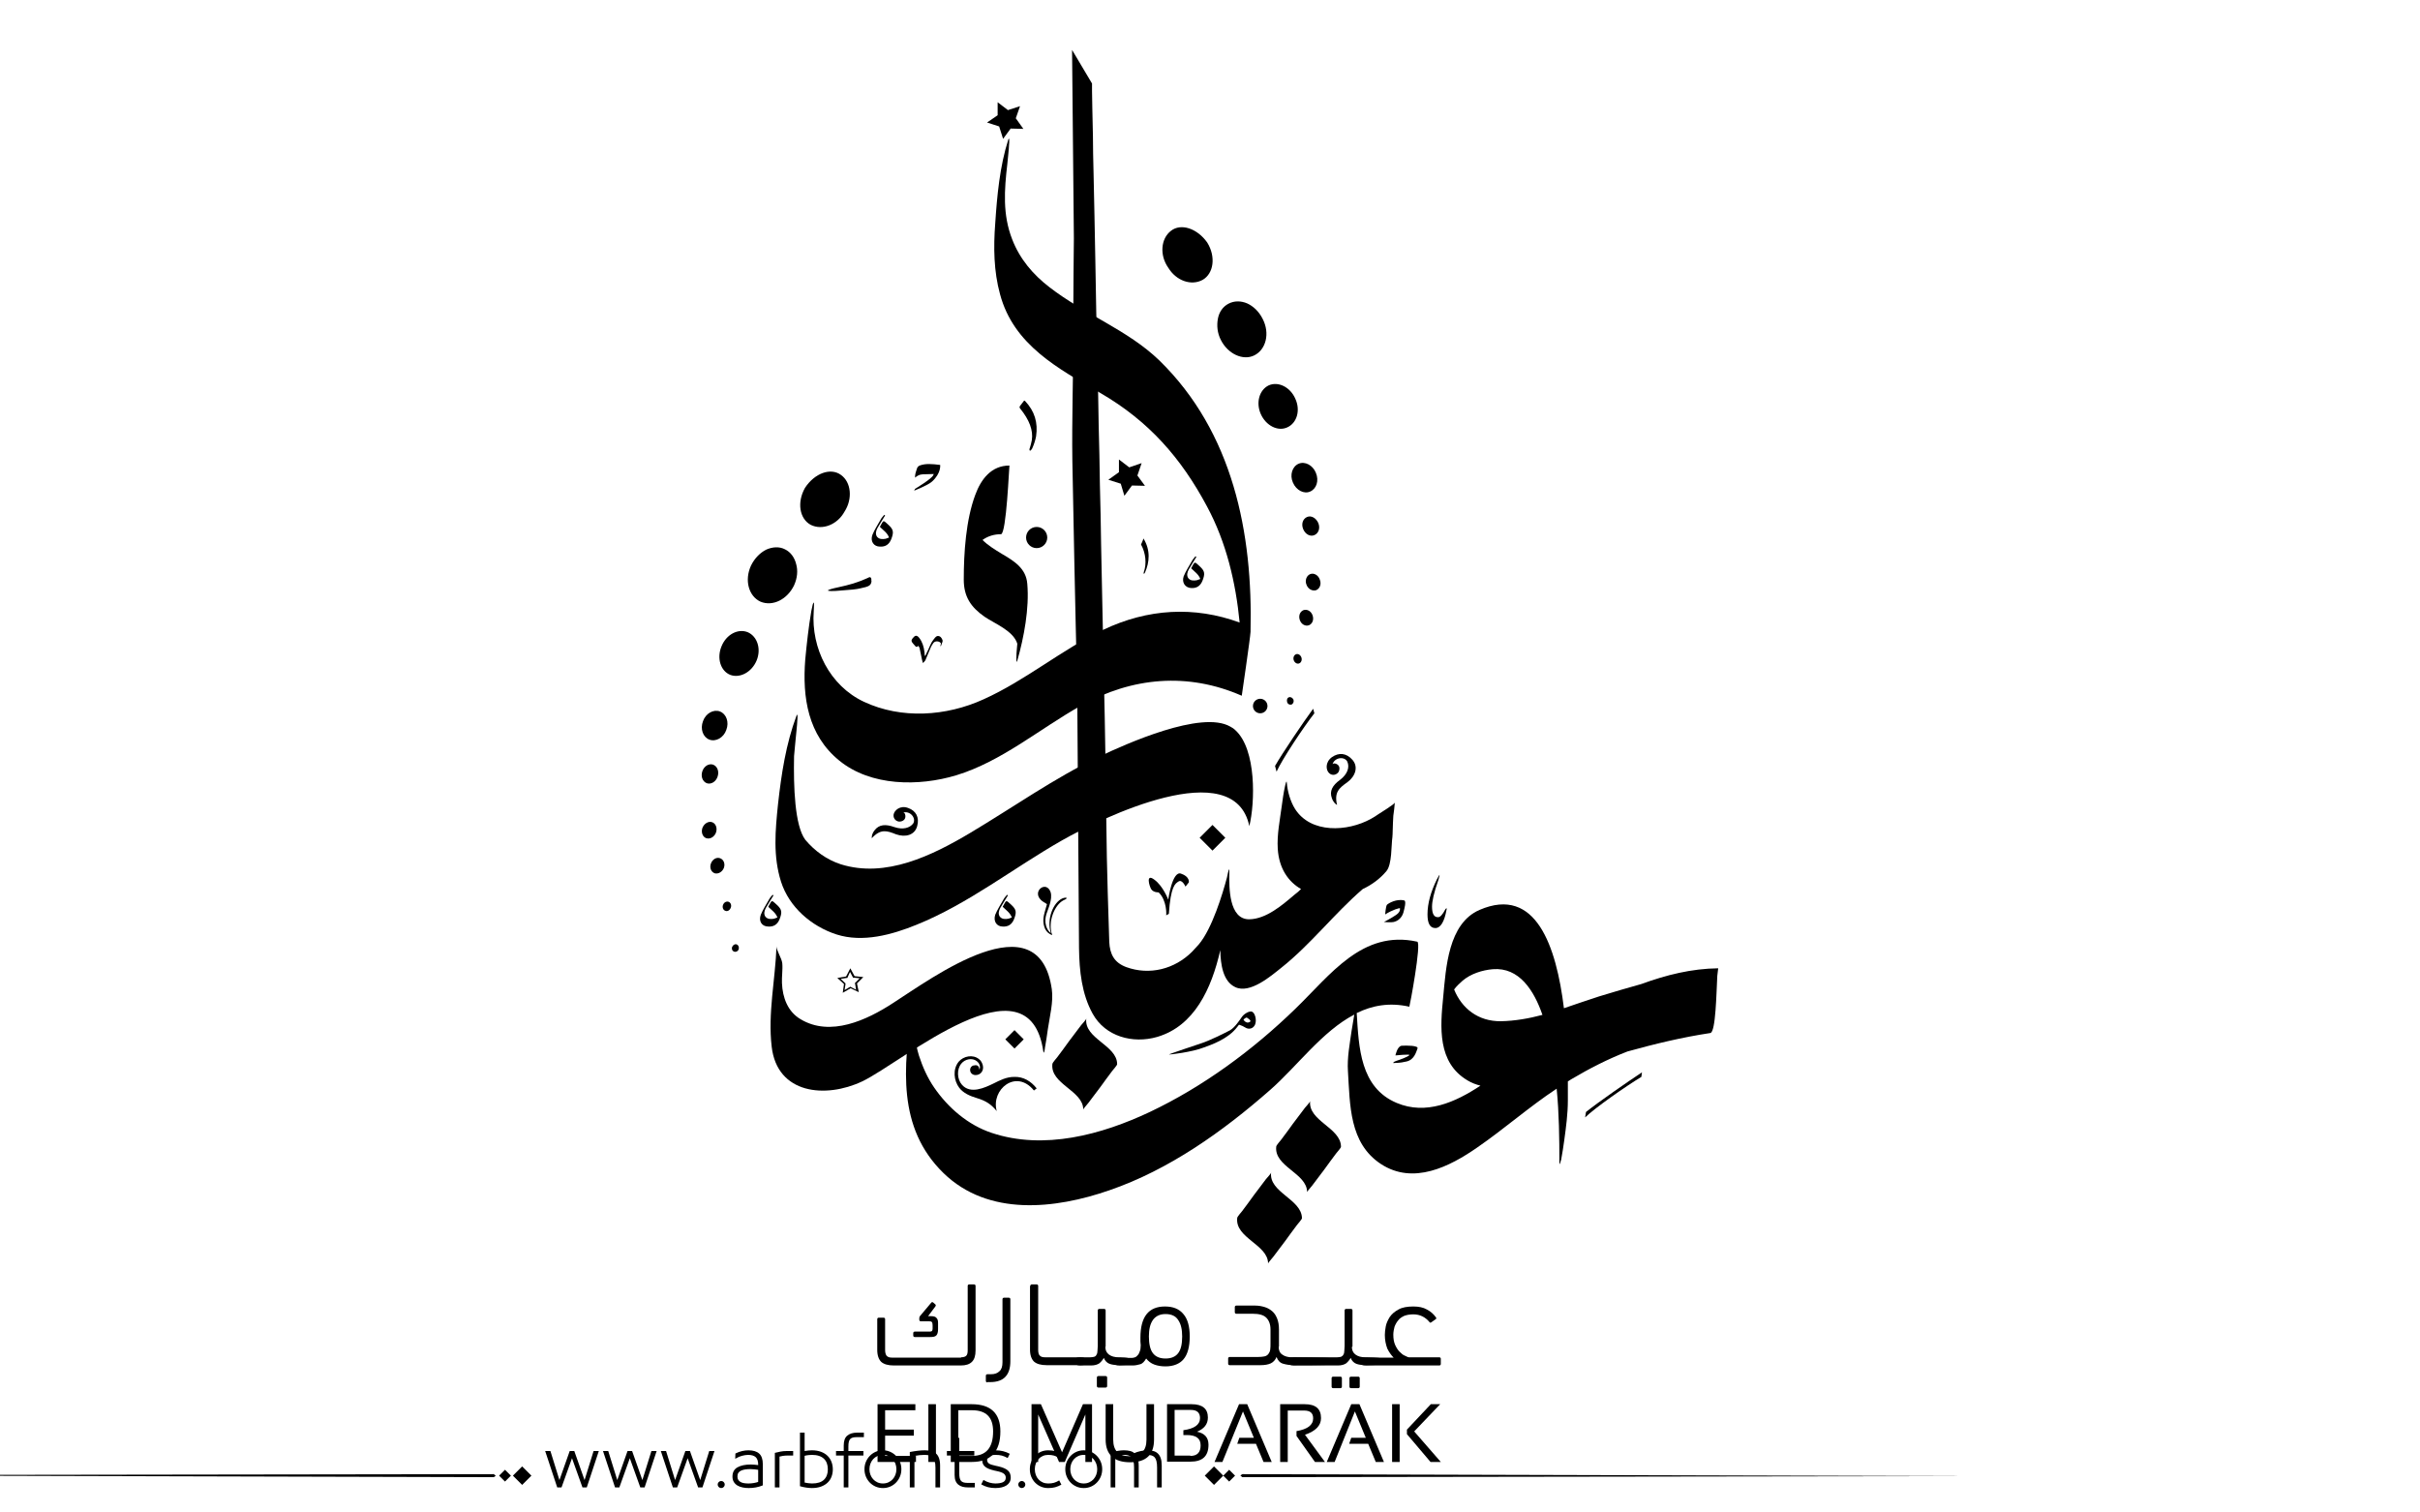<?xml version="1.0" encoding="utf-8"?>
<!-- Generator: Adobe Illustrator 21.0.0, SVG Export Plug-In . SVG Version: 6.00 Build 0)  -->
<svg version="1.1" id="Layer_1" xmlns="http://www.w3.org/2000/svg" xmlns:xlink="http://www.w3.org/1999/xlink" x="0px" y="0px"
	 viewBox="0 0 800 500" style="enable-background:new 0 0 800 500;" xml:space="preserve">
<style type="text/css">
	.st0{fill-rule:evenodd;clip-rule:evenodd;}
</style>
<g>
	<path fill="#000000" d="M433.1,364c0,0.4-1.5,1.9-1.7,2.2c-1.3,1.8-2.7,3.5-4,5.3c-1.3,1.8-2.6,3.6-3.9,5.3c-0.3,0.4-1.5,1.7-1.6,2.2
		c-0.8,6.7,10.2,8.8,10.2,15.1c0-0.3,1.6-2,1.7-2.2c1.3-1.8,2.7-3.5,4-5.3c1.3-1.8,2.6-3.6,3.9-5.3c0.2-0.3,1.6-1.8,1.6-2.2
		C443.3,372.8,432.4,370.6,433.1,364z"/>
	<path fill="#000000" d="M359.1,336.7c0,0.4-1.5,1.9-1.7,2.2c-1.3,1.8-2.7,3.5-4,5.3s-2.6,3.6-3.9,5.3c-0.3,0.4-1.5,1.7-1.6,2.2
		c-0.8,6.7,10.2,8.8,10.2,15.1c0-0.3,1.6-2,1.7-2.2c1.3-1.8,2.7-3.5,4-5.3c1.3-1.8,2.6-3.6,3.9-5.3c0.2-0.3,1.6-1.8,1.6-2.2
		C369.3,345.5,358.3,343.4,359.1,336.7z"/>
	<path fill="#000000" d="M420.2,387.6c0,0.4-1.5,1.9-1.7,2.2c-1.3,1.8-2.7,3.5-4,5.3c-1.3,1.8-2.6,3.6-3.9,5.3c-0.3,0.4-1.5,1.7-1.6,2.2
		c-0.8,6.7,10.2,8.8,10.2,15.1c0-0.3,1.6-2,1.7-2.2c1.3-1.8,2.7-3.5,4-5.3c1.3-1.8,2.6-3.6,3.9-5.3c0.2-0.3,1.6-1.8,1.6-2.2
		C430.3,396.4,419.4,394.2,420.2,387.6z"/>
	<g>
		<g>
			<path fill="#000000" d="M386.2,88.5c-2.9-4.1-2.5-9.6,0.9-12.2c3.3-2.6,8.7-0.8,12,3.9c2.9,4.7,2.1,10.2-1.5,12.3
				C393.8,94.6,388.8,92.8,386.2,88.5z"/>
			<path fill="#000000" d="M403.6,112.4c-1.2-2.3-1.4-4.8-1-7c0.4-2.2,1.6-4,3.5-5c1.9-1,4.1-1,6.2-0.1c2,0.9,3.9,2.7,5.1,5.1
				c2.5,4.8,1.1,10.2-2.8,12.1C410.9,119.3,405.9,117,403.6,112.4z"/>
			<g>
				<g>
					<path fill="#000000" d="M416.8,136.9c-1.7-3.8-0.5-8,2.6-9.5c3.1-1.4,7.1,0.5,8.8,4.4c1.8,3.9,0.5,8.1-2.7,9.5
						C422.4,142.7,418.5,140.7,416.8,136.9z"/>
				</g>
			</g>
			<path fill="#000000" d="M427.4,159.5c-1.1-2.5-0.2-5.3,1.9-6.2c2.1-0.9,4.7,0.5,5.7,3c1.1,2.6,0.2,5.3-1.9,6.2
				C431.1,163.4,428.5,162.1,427.4,159.5z"/>
			<path fill="#000000" d="M430.8,174.9c-0.7-1.7-0.1-3.4,1.3-4c1.4-0.6,3,0.4,3.7,2c0.7,1.7,0.1,3.4-1.3,4C433.1,177.5,431.5,176.6,430.8,174.9z"
				/>
			<path fill="#000000" d="M431.9,193.3c-0.6-1.4,0-3,1.2-3.5c1.2-0.5,2.7,0.3,3.2,1.8c0.6,1.5,0,3-1.2,3.5C433.8,195.5,432.4,194.7,431.9,193.3z"
				/>
			<path fill="#000000" d="M429.7,205c-0.5-1.4,0-2.8,1.2-3.3c1.2-0.4,2.5,0.3,3,1.7c0.5,1.4,0,2.8-1.2,3.3C431.5,207.1,430.2,206.4,429.7,205z"/>
			<path fill="#000000" d="M427.7,218.3c-0.3-0.8,0-1.7,0.7-2c0.7-0.3,1.5,0.2,1.8,1c0.3,0.8,0,1.7-0.7,2C428.8,219.6,428,219.1,427.7,218.3z"/>
			<path fill="#000000" d="M425.5,232.1c-0.2-0.7,0-1.4,0.6-1.6c0.6-0.2,1.2,0.2,1.5,0.8c0.2,0.7-0.1,1.3-0.6,1.6
				C426.4,233.1,425.7,232.8,425.5,232.1z"/>
		</g>
	</g>
	<g>
		<g>
			<path fill="#000000" d="M279.2,169.1c2.7-4.2,2.2-9.7-1.2-12.1c-3.4-2.5-8.7-0.6-11.9,4.3c-2.7,4.8-1.8,10.2,1.9,12.2
				C271.8,175.4,276.8,173.5,279.2,169.1z"/>
			<path fill="#000000" d="M262.5,193.5c1.1-2.4,1.3-4.9,0.7-7c-0.5-2.1-1.8-4-3.7-4.9c-1.9-1-4.2-0.8-6.2,0.1c-2,1-3.8,2.8-5,5.2
				c-2.3,4.9-0.8,10.2,3.1,12C255.5,200.6,260.3,198.1,262.5,193.5z"/>
			<g>
				<path fill="#000000" d="M250.1,218.4c1.6-3.8,0.3-8-2.9-9.4c-3.2-1.3-7.1,0.7-8.7,4.7c-1.6,3.9-0.3,8.1,2.9,9.4
					C244.6,224.3,248.5,222.2,250.1,218.4z"/>
			</g>
			<path fill="#000000" d="M240.1,241.3c1-2.6,0-5.3-2.1-6.1c-2.1-0.8-4.7,0.6-5.6,3.2c-1,2.6,0,5.3,2.1,6.1C236.6,245.3,239.2,243.9,240.1,241.3z"
				/>
			<path fill="#000000" d="M237.2,256.8c0.6-1.7,0-3.4-1.4-4c-1.4-0.5-3,0.4-3.6,2.1c-0.6,1.7,0,3.4,1.4,4C235,259.4,236.6,258.5,237.2,256.8z"/>
			<path fill="#000000" d="M236.7,275.2c0.5-1.5-0.1-3-1.3-3.4c-1.2-0.4-2.6,0.4-3.2,1.9c-0.5,1.5,0.1,3,1.3,3.4
				C234.8,277.5,236.2,276.6,236.7,275.2z"/>
			<path fill="#000000" d="M239.3,286.9c0.5-1.4-0.1-2.8-1.3-3.2c-1.2-0.4-2.5,0.4-3,1.8c-0.5,1.4,0.1,2.8,1.3,3.2
				C237.5,289,238.8,288.2,239.3,286.9z"/>
			<path fill="#000000" d="M241.6,300c0.3-0.8-0.1-1.7-0.8-1.9c-0.7-0.2-1.5,0.2-1.8,1.1c-0.3,0.8,0.1,1.7,0.8,1.9
				C240.5,301.4,241.3,300.9,241.6,300z"/>
			<path fill="#000000" d="M244.2,313.8c0.2-0.7-0.1-1.4-0.7-1.6c-0.6-0.2-1.2,0.2-1.5,0.9c-0.2,0.7,0.1,1.3,0.7,1.5
				C243.4,314.8,244,314.4,244.2,313.8z"/>
		</g>
	</g>
	<path fill="#000000" d="M516.1,383.1C516.1,383.1,516.1,383.1,516.1,383.1C516.1,383,516.1,383,516.1,383.1z"/>
	<path fill="#000000" d="M301.8,212.7c0.2,0.3,0.5,0.5,0.7,0.8c0.3,0.4,0.6,0.5,1.1,0c0.2,0.4,0.4,0.6,0.4,0.8c0.3,1.3,0.5,2.5,0.8,3.8
		c0.1,0.4,0.2,0.7,0.3,1.1c0.3-0.3,0.6-0.6,0.8-0.9c0.6-1.4,1.2-2.9,1.8-4.3c0.2-0.5,0.6-1.1,0.9-1.5c0.6-0.7,1.9-0.6,2.4,0.1
		c0.2,0.3-0.3,0.6,0,1.1c0.2-0.7,0.5-1.2,0.6-1.7c0.1-0.5-0.5-1.4-0.9-1.6c-0.6-0.3-1.1-0.2-1.6,0.4c-0.4,0.5-0.8,1-1.1,1.5
		c-0.6,1.1-1,2.3-1.6,3.4c-0.2,0.4-0.3,0.7-0.5,1.1c-0.1,0-0.1,0-0.2-0.1c0-0.4-0.1-0.8-0.1-1.2c-0.2-1.7-0.7-3.3-1.7-4.6
		c-0.7-0.9-1.3-1-2-0.1c-0.1,0.1-0.2,0.2-0.2,0.2C301.2,211.7,301.2,212,301.8,212.7z"/>
	<path fill="#000000" d="M342.5,144.3c0.7-4.6-0.5-8.4-3.6-11.7c-0.2-0.2-0.3-0.2-0.4-0.1l-1.3,1.7c-0.2,0.3-0.2,0.5,0,0.8
		c3.1,3.8,4.4,7.3,3.9,10.5c-0.2,1-0.4,1.8-0.6,2.4c-0.3,0.7-0.2,1,0,1.1c0.1,0,0.4-0.2,0.7-0.7
		C341.9,146.7,342.2,145.7,342.5,144.3z"/>
	<path fill="#000000" d="M443,257.8c-2.5,1.8-3.6,3.7-2.7,6.1c0.6,1.7,1.7,2.2,1.7,2.2c-1-4.2,0.7-5.6,3.4-7.5c2.7-2,3.7-5.1,1.7-7.4
		c-2-2.3-4.5-2.5-6.8-0.9c-2.3,1.7-2,4.3-0.9,5.3c1.1,1,2.5,0.5,3.1-0.4c0.5-1,0.4-2.1-0.6-2.6c-1-0.5-1.4,0-1.4,0
		c0.8-2.3,4-2.6,4.9-0.8C446.2,253.6,445.5,255.9,443,257.8z"/>
	<path fill="#000000" d="M273.7,195.2c0,0.2,1.6,0.3,4.5,0c3-0.2,5-0.4,6.2-0.7c3-0.6,3.5-1,3.7-2.3c-0.1-0.3,0-0.8-0.1-1c-0.1-0.3-0.3-0.4-0.6-0.4
		c-0.1,0-3.4,1.9-10.1,3.3C274.9,194.6,273.7,195,273.7,195.2z"/>
	<path fill="#000000" d="M295.6,273.4c-2.8-1-5-0.9-6.5,1.1c-1.1,1.4-0.9,2.6-0.9,2.6c2.9-3.2,5-2.5,8-1.3c3.1,1.1,6.2,0.3,7-2.7
		c0.8-2.9-0.4-5.1-3-6c-2.6-1-4.6,0.8-4.8,2.2c-0.2,1.4,1,2.4,2.1,2.3c1.1-0.1,1.9-0.8,1.8-1.9c-0.1-1.1-0.7-1.1-0.7-1.1
		c2.4-0.6,4.3,1.9,3.3,3.6C300.8,273.7,298.5,274.4,295.6,273.4z"/>
	<path fill="#000000" d="M383,295c0,0-1.6,0.1-2.4-1c-0.7-1.1-1.9-5.4,1-3.2c2.9,2.1,4.6,6.6,4.6,6.6s1.3-9.6,4.2-8.6c3,1,2.6,2.9,2.6,2.9l-1.1,1.4
		c0,0-1.1-2.5-2.3-1.7c-1.1,0.7-2.6,1.5-3.2,10.7l-0.9,0.5C385.6,302.5,385.8,297.6,383,295z"/>
	<path fill="#000000" d="M461.3,348.9c0,0,0.6-3.1,2.1-3.2c1.5-0.1,5.6-0.1,5.2,0.9c-0.4,1-1,3.7-3.6,4.3c-2.6,0.6-3.1,0.4-4,0.5
		c-0.8,0.2-0.4-0.4,0.6-0.7c1-0.3,4-1.4,4.3-1.9C466.3,348.4,461.3,348.9,461.3,348.9z"/>
	<path fill="#000000" id="XMLID_410_" d="M461.3,302.6c-1.3,0.9-3.8,2.2-3.8,2.2s2.4,0.2,3.2,0c2.9-0.7,3.3-3.4,3.4-3.8c0.1-0.4,0.8-2.9,0.2-3.3
		c-2.6-0.7-5.3,0.9-5.8,1.4c-0.4,0.5-0.6,3.2-0.6,3.2c2.3-1.5,5-2.3,4.9-2C462.8,300.7,462.9,301.6,461.3,302.6z"/>
	<path fill="#000000" id="XMLID_252_" class="st0" d="M524.3,367.6c3.7-3,14.2-10.3,18.5-13.1l-0.2,1.5c-5,3-15.3,10.2-18.6,13.4L524.3,367.6z"/>
	<path fill="#000000" id="XMLID_408_" class="st0" d="M421.5,253.2c2.4-4.2,9.5-14.7,12.6-18.9l0.4,1.5c-3.6,4.6-10.6,15.1-12.5,19.3L421.5,253.2z"
		/>
	<path fill="#000000" id="XMLID_407_" class="st0" d="M477.8,300.6c0.1-0.1,0.2-0.3,0.3-0.3c0-0.1,0.1-0.1,0.1,0c0.1,0.1,0.1,0.2,0,0.4
		c-0.7,4-2,6.1-3.7,6.1c-1.8,0-2.6-1.6-2.6-4.5c0-3.7,1.1-7.5,3.1-11.6c0.5-0.9,0.8-1.5,0.9-1.5c0,0.2-0.1,0.7-0.4,1.7
		c-1.5,4.2-2.1,7.1-2.1,8.8c0,2.3,0.6,3.5,1.9,3.5C476.1,303.3,476.9,302.3,477.8,300.6z"/>
	<path fill="#000000" id="XMLID_405_" class="st0" d="M377.2,180c1.6,2.9,1.9,6.4,0.9,9.2c-0.2,0.6,0.2,0.6,0.4,0.1c1.5-3.4,1.9-7.4-0.5-11.3
		C377.9,178.5,377.4,179.5,377.2,180z"/>
	<path fill="#000000" d="M346.1,298.9c-0.7,2.7-1.7,4.8-0.9,7.4c0.3,1.1,1,2,1.9,2.5c0.2,0.1,0.4,0.2,0.6,0.3c0.1,0,0.1,0,0.1-0.1c0,0,0,0,0,0
		c-1.5-4.2,0.8-9.9,3.8-11.4c1.9-0.8,0.8-1.1-0.4-0.6c-3,1.3-5.3,6.8-3.8,11.5c-0.7-0.5-1.3-1.4-1.6-2.5c-0.8-2.9,0.7-4.9,1.3-7.3
		c0.3-1.1,0.6-2.6,0.2-3.8c-1.4-3.9-6.1-0.4-3.3,2.5C344.6,298.1,345.5,298.4,346.1,298.9z"/>
	<polygon id="XMLID_400_" points="369.9,151.9 369.9,156.1 366.4,158.6 370.5,159.9 371.7,163.9 374.2,160.5 378.5,160.6 376,157.2 
		377.4,153.1 373.3,154.5 	"/>
	<polygon id="XMLID_102_" points="329.8,33.8 329.8,38.1 326.3,40.5 330.3,41.8 331.6,45.9 334.1,42.5 338.3,42.6 335.8,39.1 
		337.2,35.1 333.2,36.4 	"/>
	<path fill="#000000" id="XMLID_393_" d="M283,327.2l-1.7-0.9l-0.2-0.1l-0.2,0.1l-1.7,1l0.3-1.9l0-0.3l-0.2-0.2l-1.4-1.3l1.9-0.3l0.3,0l0.1-0.2
		l0.8-1.8l0.9,1.7l0.1,0.2l0.3,0l1.9,0.2l-1.4,1.4l-0.2,0.2l0.1,0.3L283,327.2L283,327.2z M279.7,322.8l-2.9,0.5l2.2,2l-0.4,2.9
		l2.6-1.5l2.7,1.3l-0.6-2.9l2.1-2.1l-2.9-0.3l-1.4-2.6L279.7,322.8z"/>
	<path fill="#000000" d="M290.9,180.7c1.8,0.1,3-0.7,3.7-2.4c0.9-2.3,0.8-3.2-0.8-4.7c-2-1.8-1.6-1.8-2.9,0.5c0,0,0,0.1,0,0.1
		c1.1,1.1,2.4,1.9,3,3.5c-0.4,0.1-0.7,0.3-1.1,0.4c-1.1,0.2-2.2,0.2-2.9-0.7c-0.6-0.9-0.3-2,0.2-2.9c0.8-1.3,1.6-2.7,2.5-4.1
		c-0.1-0.1-0.2-0.1-0.3-0.2c-0.4,0.5-0.9,1-1.2,1.6c-0.9,1.6-2,3.3-2.7,5C287.6,179,288.9,180.7,290.9,180.7z"/>
	<path fill="#000000" d="M254,306.3c1.8,0.1,3-0.7,3.7-2.4c0.9-2.3,0.8-3.2-0.8-4.7c-2-1.8-1.6-1.8-2.9,0.5c0,0,0,0.1,0,0.1c1.1,1.1,2.4,1.9,3,3.5
		c-0.4,0.1-0.7,0.3-1.1,0.4c-1.1,0.2-2.2,0.2-2.9-0.7c-0.6-0.9-0.3-2,0.2-2.9c0.8-1.3,1.6-2.7,2.5-4.1c-0.1-0.1-0.2-0.1-0.3-0.2
		c-0.4,0.5-0.9,1-1.2,1.6c-0.9,1.6-2,3.3-2.7,5C250.7,304.6,251.9,306.3,254,306.3z"/>
	<path fill="#000000" d="M331.5,306.3c1.8,0.1,3-0.7,3.7-2.4c0.9-2.3,0.8-3.2-0.8-4.7c-2-1.8-1.6-1.8-2.9,0.5c0,0,0,0.1,0,0.1
		c1.1,1.1,2.4,1.9,3,3.5c-0.4,0.1-0.7,0.3-1.1,0.4c-1.1,0.2-2.2,0.2-2.9-0.7c-0.6-0.9-0.3-2,0.2-2.9c0.8-1.3,1.6-2.7,2.5-4.1
		c-0.1-0.1-0.2-0.1-0.3-0.2c-0.4,0.5-0.9,1-1.2,1.6c-0.9,1.6-2,3.3-2.7,5C328.3,304.6,329.5,306.3,331.5,306.3z"/>
	<path fill="#000000" d="M393.8,194.4c1.8,0.1,3-0.7,3.7-2.4c0.9-2.3,0.8-3.2-0.8-4.7c-2-1.8-1.6-1.8-2.9,0.5c0,0,0,0.1,0,0.1
		c1.1,1.1,2.4,1.9,3,3.5c-0.4,0.1-0.7,0.3-1.1,0.4c-1.1,0.2-2.2,0.2-2.9-0.7c-0.6-0.9-0.3-2,0.2-2.9c0.8-1.3,1.6-2.7,2.5-4.1
		c-0.1-0.1-0.2-0.1-0.3-0.2c-0.4,0.5-0.9,1-1.2,1.6c-0.9,1.6-2,3.3-2.7,5C390.6,192.6,391.8,194.3,393.8,194.4z"/>
	<path fill="#000000" d="M302.5,157.9c0,0-0.1-1,0.4-2.3c0.4-1.3,0.4-1.7,2.7-2.1c1.9-0.3,5.2,0.2,5.2,0.2s0.4,2.7-2.7,5.5c-1.3,1.2-5.9,3-5.9,3
		l0.3-0.6c0,0,5.5-3.3,6-4.5c0.6-1.3,0.2-0.4,0.2-0.4l-3.7,0.1C305,156.9,304,156.6,302.5,157.9z"/>
	<path fill="#000000" d="M397.9,346.3c2.5-0.9,8.1-2.8,11.1-6.8c3-4,3.3-3,3.3-3s1.6,0.9,0.9,1.3c-1.4,0.9-2.3-1-2.3-1l-1.9,1.8
		c0,0,1.5,0.3,2.7,1.1c1.1,0.7,2.6,0.4,3.2-1c0.6-1.5,0-3.7-0.9-4.2c-0.8-0.5-2.7,0.6-3.4,1.6c-0.7,1-2.4,3.6-4,4.5
		c-1.7,0.9-6.7,3.4-9.5,4.3c0,0-10.8,3.6-10.7,3.7C386.5,348.7,394.1,347.8,397.9,346.3z"/>
	
		<rect id="XMLID_370_" x="397.8" y="274" transform="matrix(0.707 0.707 -0.707 0.707 313.292 -202.251)" width="6" height="6"/>
	
		<rect id="XMLID_305_" x="333.2" y="341.5" transform="matrix(0.707 0.707 -0.707 0.707 341.245 -136.467)" width="4.3" height="4.3"/>
	<path fill="#000000" id="XMLID_2765_" d="M323.7,353.6c0.3-0.4,0.3-0.8,0.2-1.2c-0.1-0.7-0.5-1.2-1-1.6c-1.5-1.2-3.9-0.7-5.1,0.8
		c-1.6,1.9-1.4,5.2,0.2,7c2.8,3.2,7.5,1,10.4-0.4c2.2-1.1,4.3-2.2,6.9-2.2c3-0.1,5.5,1.4,7.4,3.8l-0.9,0.7
		c-5.9-7.3-14.3-0.3-12.3,6.8c-1.9-2.3-3.6-3.4-6.6-4.3c-2.3-0.7-4.4-1.6-5.8-3.4c-1.8-2.4-2.2-6.1-0.2-8.6c1.6-1.9,4.7-2.5,6.7-0.9
		c0.7,0.5,1.1,1.3,1.3,2.1c0.4,1.6-0.6,3.2-2.4,3.2c-1,0-1.8-0.7-1.8-1.7c0-0.8,0.6-1.5,1.4-1.5
		C323.2,351.9,323.8,352.7,323.7,353.6L323.7,353.6z"/>
	<circle id="XMLID_1_" cx="342.7" cy="177.7" r="3.5"/>
	<circle id="XMLID_287_" cx="416.6" cy="233.4" r="2.4"/>
	<g>
		<path fill="#000000" d="M347.7,327c-4.3-29.9-39.4-3.8-52.5,4.6c-8.6,5.6-20.7,11.3-30.6,5.3c-4.2-2.5-5.9-7.1-6.1-11.9c-0.1-2.2,0.3-4.4,0.1-6.6
			c-0.2-1.7-2-4.3-1.9-5.6c-0.4,11-2.9,22.2-1.6,33.2c1.8,15.7,17.8,17.2,29.9,11.5c13.3-6.3,55.2-42.5,59.9-9.9
			c0.2,1.3,0.6-1.3,0.5-1c0.4-2.1,0.7-4.3,1-6.4C347,336.1,348.3,331.1,347.7,327z"/>
		<path fill="#000000" d="M383.2,119.1C372.7,109,358.5,103.9,347,95c-5.5-4.2-9.9-9.4-12.4-15.9c-3.2-8.2-2.6-16.3-1.6-24.9
			c0.2-2.3,0.5-4.5,0.6-6.8c0,0.5,0.2-2.6-0.3-1.2c-2.8,8.8-3.7,18.5-4.3,27.7c-0.6,7.8-0.5,15.8,1.6,23.4
			c4.5,16.8,19.3,24.6,33.3,32.7c15.8,9.2,26.5,21.3,35.1,37.4c6.4,11.9,9.5,25.1,10.8,38.4c-15-5.5-30.4-4.6-45.1,2.4
			c-13.8,6.6-25.6,16.7-39.6,23c-12.3,5.6-27.1,6.6-39.5,0.8c-11.3-5.3-17.5-17.7-16.6-29.9c0.3-3.8-0.1-3.9-0.8-0.1
			c-0.9,5.3-1.5,10.7-2,16c-1,12.6,0.9,25,11.2,33.4c10.5,8.6,26.4,8.6,38.7,4.9c15.1-4.6,27.6-15.4,41.2-23
			c16.9-9.5,35.4-11.1,53.2-3.3c0,0,2.8-19.1,2.9-21.1C414.2,176.2,407.6,142.9,383.2,119.1z"/>
		<path fill="#000000" d="M339.6,193c-0.4-5.1-4.3-7.5-8.4-9.9c-2.3-1.4-4.6-2.8-6.4-4.6c1.8-1.3,3.9-1.9,6.1-1.9c1.8,0,2.7-22.7,2.8-22.7
			c-6,0-9.4,4.5-11.3,9.7c-3.1,8.3-3.8,19.2-3.8,28c0,5.6,2.3,9.1,6.9,12.3c3.2,2.2,9.5,4.6,10.8,8.9c-0.1,1.5-0.3,2.9-0.3,4.4
			c0-0.6-0.1,2.7,0.3,1.2C338.5,210.7,340.3,201.1,339.6,193z"/>
		<path fill="#000000" d="M408.4,241.4c-0.5-0.5-1.1-0.9-1.7-1.2c-9.5-5.5-34.5,5.7-43.5,10c-14.8,7.1-28.3,16.7-42.4,25.1
			c-12.6,7.5-28,15.1-42.9,10.4c-4.6-1.5-8.6-4.4-11.7-8.1c-3.5-4.7-3.9-17.6-3.7-27.6c0.2-1.9,0.3-3.7,0.5-5.4
			c0.2-2.3,0.5-4.5,0.6-6.8c0,0.4,0.2-2.5-0.3-1.2c-3.5,9.4-5,19.3-6.1,29.2c-0.9,8.7-1.7,17.2,1,25.7c2.7,8.4,10,14.7,18.3,17.4
			c8.7,2.8,18.4,0.1,26.5-3.2c17.1-6.9,32.1-18.8,48.1-27.9c13.2-7.5,56.9-28.7,61.9-4.7C414.9,265.4,415.4,247.8,408.4,241.4z"/>
		<g>
			<path fill="#000000" d="M542.6,325.3c-4.7,1.3-9.4,2.7-14,4.1c-3.8,1.2-7.7,2.6-11.6,3.9c-2.5-20.3-9.2-40.6-27.9-32.5
				c-10.4,4.5-11.1,19.3-12,28.7c-1,10-2,21.8,8.1,27.7c1.3,0.8,2.7,1.3,4.2,1.7c-8.3,5.5-18,9.8-27.7,5.7
				c-12.1-5.1-12.5-18.4-13.2-29.7c5.1-2.5,10.8-3.6,17.4-2.1c0.1,0,4.1-21.2,2.6-21.5c-18.2-4-28.7,11-40.3,22.2
				c-14,13.6-30.4,25.7-48.1,34.1c-15.9,7.5-35,12.7-52.3,6.9c-7.8-2.6-14.4-8.3-19-15c-2.2-3.2-3.8-6.8-5-10.5
				c-0.7-2.2-1.1-4.5-1.4-6.8c-0.6-4.3,0.9-13.3-1-0.3c0.6-4.1,1.1-8.3,1.3-12.5c0.2-4.1-1.1,3.2-1.2,3.8
				c-2.8,19.5-5,39.6,10.4,54.6c14.8,14.4,36.9,11.9,54.8,5.7c19.8-6.8,37.6-19.5,53.2-33.2c8.9-7.8,17.2-19.4,27.8-24.9
				c-0.3,1.8-0.6,3.6-0.9,5.4c-0.6,4.3-1.5,8.9-1.2,13.3c0.7,11.2,0.4,23.8,10.9,30.7c10.7,7,22.7,0.9,31.9-5.5
				c9-6.2,17.1-13.4,26.2-19.4c0.8,8.1,0.9,16.4,0.9,24.5c0,1.3,0.5-0.8,0.6-1.1c0.4-2.1,0.7-4.2,1-6.3c0.6-4.4,1.2-8.8,1.2-13.3
				c0-1.7,0-3.8,0-6.2c0.4-0.2,0.7-0.5,1.1-0.7c5.9-3.5,12.1-6.7,18.6-9.2c9-2.5,18.1-4.7,27.4-6.1c1.8-0.3,2-13.3,2.3-18.9
				c0.1-0.8,0.2-1.7,0.3-2.5C559.2,320.2,550.8,322.3,542.6,325.3z M496.2,337.6c-7.6,0.1-13-4.3-15.5-10.5c0.8-1.1,1.8-2,2.8-2.9
				c2.7-2.3,6.5-3.5,10-3.8c8.7-0.7,13.6,7,16.4,15.1C505.4,336.7,500.8,337.5,496.2,337.6z"/>
		</g>
		<g>
			<path fill="#000000" d="M455.6,269.2c-0.7,0.5-1.5,1-2.4,1.5c-7.8,4.3-19.9,4.9-25.1-3.3c-1.5-2.4-2.5-5.8-2.7-8.6c-0.1-1.5-0.7,1.6-0.6,1.1
				c-0.5,2.2-0.8,4.5-1.1,6.7c-0.6,4.5-1.6,9.4-1.3,14c0.4,6.5,3.5,10.9,7.7,13.3c-0.7,0.7-1.4,1.3-2.2,1.9c-4,3.4-9.3,8-14.9,8.1
				c-6.8,0.1-6.7-10.7-6.6-15.1c0-1.1,0-1.5-0.1-1.4c-0.2,0.2-0.5,1.8-0.7,2.7c-1.4,5.3-4.9,16.9-9.3,22.1c-0.7,0.8-1.5,1.6-2.2,2.4
				c-5.8,5.8-14.1,7.9-21.8,5.1c-4-1.5-5.4-4.3-5.6-8.3c-0.2-5.4-0.3-10.8-0.5-16.1c-0.1-4-0.2-7.9-0.3-11.9
				c-0.1-4.5-0.1-9-0.2-13.6c-0.1-5.2-0.1-10.3-0.2-15.5c-0.1-5.8-0.2-11.5-0.3-17.3c-0.1-6.2-0.3-12.3-0.4-18.5
				c-0.1-6.4-0.3-12.8-0.4-19.1c-0.1-6.5-0.3-13-0.4-19.5c-0.1-6.6-0.2-13.1-0.4-19.7c-0.1-6.5-0.2-13.1-0.4-19.6
				c-0.1-6.4-0.2-12.8-0.4-19.1c-0.1-6.1-0.2-12.1-0.4-18.2c-0.1-5.6-0.2-11.3-0.3-16.9c-0.1-5.2-0.2-10.3-0.3-15.5
				c-0.1-4.7-0.2-9.3-0.3-14c-0.1-4-0.2-8-0.2-11.9c-0.1-3-0.1-6.1-0.2-9.1c0-1.9-0.1-3.9-0.1-5.8c0-0.8,0-1.7,0-2.5l-6.6-11.1
				l0.6,62.3c-0.2,16.7-0.2,30.4-0.2,32.1c0,13.8-0.5,27.7-0.3,41.5c0.2,11.7,1,51.8,1.6,74.8l0.6,86.3c0.1,7.4,0.9,15.1,4.5,21.6
				c4.2,7.6,13.3,10,21.3,7.7c12.3-3.6,18-15.9,20.9-28.7c0.1,4.8,0.9,10.3,4.9,12.2c4.9,2.4,11.9-3.7,15.3-6.4
				c9.7-7.7,17.5-17.9,26.9-26c3-1.4,5.7-3.4,7.8-5.9c1.9-2.2,1.6-8.6,2-11.3c0.1-0.6,0.1-4,0.3-7c0.2-1.5,0.4-2.9,0.5-4.4
				C461,265.9,456.3,268.7,455.6,269.2z"/>
		</g>
	</g>
	<g>
		<g>
			<path fill="#000000" d="M317.7,448.7c0.8,0,1.4-0.2,1.7-0.5c0.4-0.4,0.5-1,0.5-1.9v-21.2c0-0.3,0.2-0.5,0.5-0.5h1.6c0.3,0,0.5,0.2,0.5,0.5v21.3
				c0,1.8-0.4,3-1.2,3.8c-0.8,0.8-2,1.2-3.7,1.2h-22.1c-1.9,0-3.3-0.4-4.2-1.2c-0.8-0.8-1.3-2.1-1.3-3.9v-10.2
				c0-0.3,0.2-0.5,0.5-0.5h1.6c0.3,0,0.5,0.2,0.5,0.5v10.2c0,0.9,0.2,1.5,0.5,1.9c0.4,0.4,0.9,0.6,1.7,0.6H317.7z M306.8,435.1h1
				c0.9,0,1.5,0.2,1.8,0.6c0.4,0.4,0.5,1,0.5,1.6v2.1c0,1-0.2,1.7-0.6,2.1c-0.4,0.4-1.1,0.5-2.1,0.5h-5c-0.3,0-0.5-0.2-0.5-0.5v-0.8
				c0-0.3,0.2-0.5,0.5-0.5h5c0.3,0,0.6-0.1,0.7-0.2c0.1-0.2,0.2-0.4,0.2-0.7v-1.2c0-0.6-0.1-0.9-0.3-1.1c-0.2-0.2-0.5-0.2-1-0.2
				h-2.6c-0.3,0-0.5-0.2-0.5-0.5v-0.6c0-0.2,0.1-0.4,0.2-0.6l3.7-4.4c0.2-0.3,0.5-0.3,0.7-0.1l0.7,0.6c0.2,0.2,0.2,0.4,0,0.7
				L306.8,435.1z"/>
			<path fill="#000000" d="M326.4,457c-0.3,0-0.5-0.2-0.5-0.5v-1.7c0-0.3,0.2-0.5,0.5-0.5h1.1c1.3,0,2.2-0.3,2.9-1c0.7-0.6,1-1.6,1-3v-20.8
				c0-0.3,0.2-0.5,0.5-0.5h1.6c0.3,0,0.5,0.2,0.5,0.5v20.5c0,2.2-0.5,3.9-1.6,5.1c-1.1,1.2-2.8,1.8-5.1,1.8H326.4z"/>
			<path fill="#000000" d="M340.6,425.1c0-0.3,0.2-0.5,0.5-0.5h1.6c0.3,0,0.5,0.2,0.5,0.5v21.2c0,0.9,0.2,1.6,0.6,1.9c0.4,0.4,1,0.5,1.8,0.5h11.6
				c1.2,0,1.9,0.4,1.9,1.3c0,0.6-0.1,1-0.4,1.1c-0.3,0.1-0.8,0.2-1.4,0.2H346c-1.9,0-3.3-0.4-4.2-1.2c-0.8-0.8-1.3-2.1-1.3-3.9
				V425.1z"/>
			<path fill="#000000" d="M365.4,445.2c0,1.2,0.4,2,1.2,2.6c0.8,0.6,1.9,0.9,3.3,0.9h0.3c0.6,0,2.6,0.1,2.9,0.3c0.3,0.2,0.5,0.5,0.5,1
				c0,0.5-0.1,0.8-0.4,1c-0.3,0.2-2.3,0.3-3,0.3c-1.3,0-2.4-0.1-3.3-0.4c-0.9-0.3-1.6-1-2-2c-0.4,0.7-0.9,1.3-1.5,1.8
				c-0.6,0.4-1.5,0.7-2.7,0.7h-3.6c-0.6,0-1-0.1-1.4-0.3c-0.3-0.2-9.7-0.5-9.7-1c0-0.5,9.4-0.9,9.7-1.1c0.3-0.2,0.8-0.3,1.4-0.3h3.3
				c0.6,0,1.1-0.1,1.4-0.2s0.6-0.4,0.7-0.7c0.2-0.3,0.3-0.7,0.3-1.2c0-0.5,0.1-1.1,0.1-1.7v-11.7c0-0.3,0.2-0.5,0.5-0.5h1.6
				c0.3,0,0.5,0.2,0.5,0.5V445.2z M363.1,458.7c-0.3,0-0.5-0.2-0.5-0.5v-2.8c0-0.3,0.2-0.5,0.5-0.5h2.4c0.3,0,0.5,0.2,0.5,0.5v2.8
				c0,0.3-0.2,0.5-0.5,0.5H363.1z"/>
			<path fill="#000000" d="M385.3,451.7c-1.4,0-2.6-0.2-3.7-0.6c-1.1-0.4-2-1.1-2.7-2c-0.6,1-1.2,1.7-2,1.9c-0.7,0.2-1.6,0.4-2.4,0.4h-4.3
				c-0.6,0-1.1-0.1-1.4-0.2c-0.3-0.2-0.5-0.5-0.5-1c0-0.6,0.1-1,0.4-1.1c0.3-0.1,0.8-0.2,1.4-0.2h4.1c0.3,0,0.7-0.1,1-0.2
				c0.3-0.1,0.6-0.3,0.9-0.7c0.3-0.3,0.5-0.7,0.7-1.3c0.2-0.5,0.3-1.2,0.3-2c0-0.4-0.1-0.8-0.1-1.2c0-0.4,0-0.8,0-1.3
				c0-6.9,2.7-10.3,8.1-10.3c2.7,0,4.7,0.8,6.1,2.5c1.4,1.6,2.1,4.1,2.1,7.4c0,3.4-0.7,6-2.1,7.6C390,450.8,388,451.7,385.3,451.7z
				 M385.3,434.4c-1.9,0-3.3,0.7-4.2,2c-0.9,1.3-1.3,3.1-1.3,5.4c0,2.4,0.4,4.3,1.3,5.5c0.9,1.2,2.3,1.8,4.2,1.8
				c1.9,0,3.3-0.6,4.2-1.8c0.9-1.2,1.3-3,1.3-5.5c0-2.3-0.4-4.1-1.3-5.4C388.7,435.1,387.3,434.4,385.3,434.4z"/>
			<path fill="#000000" d="M422.7,445.2c0,1.2,0.4,2.1,1.2,2.6c0.8,0.6,1.9,0.9,3.3,0.9h0.3c0.6,0,11.9,0.1,12.2,0.3c0.3,0.2,0.5,0.5,0.5,1.1
				c0,0.5-0.1,0.9-0.4,1c-0.3,0.2-11.6,0.2-12.2,0.2c-1.3,0-2.5-0.2-3.5-0.5c-1-0.3-1.7-1.1-2.1-2.2c-0.4,1-1.1,1.7-1.9,2.1
				c-0.9,0.4-2,0.6-3.4,0.6h-10.2c-0.3,0-0.5-0.2-0.5-0.5v-1.7c0-0.3,0.2-0.5,0.5-0.5h9.3c0.9,0,1.7-0.1,2.2-0.2s1-0.4,1.3-0.8
				c0.3-0.4,0.5-0.8,0.6-1.4c0.1-0.6,0.1-1.4,0.1-2.2v-4.5c0-1.7-0.5-3-1.4-3.9c-0.9-0.9-2.4-1.3-4.5-1.3h-5.4
				c-0.3,0-0.5-0.2-0.5-0.5v-1.7c0-0.3,0.2-0.5,0.5-0.5h6.2c1.2,0,2.2,0.2,3.2,0.5c1,0.3,1.8,0.8,2.5,1.4c0.7,0.6,1.2,1.4,1.6,2.4
				c0.4,1,0.6,2.2,0.6,3.6V445.2z"/>
			<path fill="#000000" d="M446.9,445.2c0,1.2,0.4,2,1.2,2.6s1.9,0.9,3.3,0.9h0.3c0.6,0,4.2,0.1,4.5,0.3c0.3,0.2,0.5,0.5,0.5,1c0,0.5-0.1,0.8-0.4,1
				c-0.3,0.2-3.8,0.3-4.5,0.3c-1.3,0-2.4-0.1-3.3-0.4c-0.9-0.3-1.6-1-2-2c-0.4,0.7-0.9,1.3-1.5,1.8c-0.6,0.4-1.5,0.7-2.7,0.7h-14.6
				c-0.6,0-1-0.1-1.3-0.3c-0.3-0.2-0.4-0.5-0.4-1c0-0.5,0.1-0.9,0.4-1.1c0.2-0.2,0.7-0.3,1.3-0.3h14.3c0.6,0,1.1-0.1,1.4-0.2
				c0.3-0.2,0.6-0.4,0.7-0.7c0.2-0.3,0.3-0.7,0.3-1.2c0-0.5,0.1-1.1,0.1-1.7v-11.7c0-0.3,0.2-0.5,0.5-0.5h1.6c0.3,0,0.5,0.2,0.5,0.5
				V445.2z M440.7,458.9c-0.3,0-0.5-0.2-0.5-0.5v-2.8c0-0.3,0.2-0.5,0.5-0.5h2.4c0.3,0,0.5,0.2,0.5,0.5v2.8c0,0.3-0.2,0.5-0.5,0.5
				H440.7z M446.6,458.9c-0.3,0-0.5-0.2-0.5-0.5v-2.8c0-0.3,0.2-0.5,0.5-0.5h2.4c0.3,0,0.5,0.2,0.5,0.5v2.8c0,0.3-0.2,0.5-0.5,0.5
				H446.6z"/>
			<path fill="#000000" d="M457.8,441.3c0-0.8,0.1-1.7,0.3-2.8c0.2-1.1,0.7-2.1,1.3-3.1c0.7-1,1.6-1.8,2.9-2.5c1.2-0.7,2.9-1,4.9-1
				c1.8,0,3.3,0.3,4.5,1c1.2,0.6,2.2,1.5,3,2.6c0.2,0.3,0.1,0.5-0.1,0.6l-1.4,1c-0.2,0.2-0.5,0.2-0.6,0c-1.4-1.7-3.2-2.6-5.4-2.6
				c-1.2,0-2.2,0.2-3,0.5c-0.8,0.4-1.5,0.8-2,1.5c-0.5,0.6-0.9,1.3-1.2,2.1c-0.2,0.8-0.4,1.7-0.4,2.6c0,1.4,0.2,2.5,0.6,3.4
				s0.9,1.7,1.5,2.3c0.6,0.6,1.2,1.1,1.8,1.3c0.6,0.3,1,0.5,1.3,0.5h10c0.3,0,0.5,0.2,0.5,0.5v1.7c0,0.3-0.2,0.5-0.5,0.5h-24.2
				c-0.6,0-1.1-0.1-1.4-0.2c-0.3-0.2-0.5-0.5-0.5-1c0-0.6,0.1-1,0.4-1.2c0.3-0.2,0.8-0.2,1.4-0.2h9.2c-0.8-0.8-1.5-1.8-2.1-3
				C458.1,444.4,457.8,443,457.8,441.3z"/>
		</g>
		<g>
			<path fill="#000000" d="M302.6,464.2v2h-10v6.4h9.5v2h-9.5v6.7h10.2v2h-12.7v-19.1H302.6z"/>
			<path fill="#000000" d="M309.4,464.2v19.1h-2.5v-19.1H309.4z"/>
			<path fill="#000000" d="M314.3,483.3v-19.1h6.9c6.3,0,9.5,3,9.5,9c0,6.7-3.2,10.1-9.5,10.1H314.3z M321.3,481.3c4.7,0,7-2.7,7-8.1
				c0-4.7-2.3-7-7-7h-4.5v15.1H321.3z"/>
			<path fill="#000000" d="M341,483.3v-19.1h3.1l7,15.9l6.9-15.9h3v19.1h-2.2v-15.7l-6.8,15.7h-1.9l-6.9-15.7v15.7H341z"/>
			<path fill="#000000" d="M365.5,475.9v-11.7h2.5v11.7c0,3.7,1.8,5.5,5.5,5.5s5.5-1.8,5.5-5.5v-11.7h2.5v11.7c0,5-2.6,7.5-7.9,7.5
				S365.5,480.9,365.5,475.9z"/>
			<path fill="#000000" d="M385.8,483.3v-19.1h8.1c3.6,0,5.4,1.5,5.4,4.4c0,2.2-1.2,3.7-3.6,4.7c2.5,0.5,3.8,1.9,3.8,4.3c0,3.8-2,5.6-6,5.6H385.8z
				 M393.5,481.3c2.3,0,3.4-1.2,3.4-3.5c0-2.3-1.5-3.4-4.6-3.4h-1.1v-1.6c3.6-0.5,5.5-1.8,5.5-4c0-1.8-1-2.7-3-2.7h-5.4v15.1H393.5z
				"/>
			<path fill="#000000" d="M404.1,483.3h-2.6l8.1-19.1h2.7l8.1,19.1h-2.7l-2.5-6H409l0.7-2h4.8l-3.6-8.7L404.1,483.3z"/>
			<path fill="#000000" d="M423.2,483.3v-19.1h8.1c3.6,0,5.4,1.5,5.4,4.6c0,2.5-1.8,4.3-5.3,5.5l6.6,9h-3.3l-6.1-8.6v-1.6c3.6-0.6,5.5-2,5.5-4.2
				c0-1.8-1-2.6-3-2.6h-5.4v17H423.2z"/>
			<path fill="#000000" d="M441.2,483.3h-2.6l8.1-19.1h2.7l8.1,19.1h-2.7l-2.5-6h-6.3l0.7-2h4.8l-3.6-8.7L441.2,483.3z"/>
			<path fill="#000000" d="M462.7,464.2v19.1h-2.5v-19.1H462.7z M476.1,464.2l-8.6,9l8.8,10.1h-3.4l-7.8-9.2v-1.5l7.9-8.4H476.1z"/>
		</g>
	</g>
</g>
<path fill="#000000" d="M273.602,481.306c-0.578-0.576-1.301-1.03-2.174-1.362c-0.873-0.331-1.885-0.497-3.039-0.497
	c-0.663,0-1.463,0.079-2.4,0.238v-6.077h-1.535v17.711c0.706,0.202,1.402,0.354,2.087,0.454s1.301,0.151,1.849,0.151
	c1.153,0,2.166-0.162,3.039-0.486s1.596-0.764,2.174-1.319c0.576-0.555,1.006-1.211,1.287-1.968s0.42-1.561,0.42-2.411
	s-0.139-1.657-0.42-2.422C274.608,482.554,274.178,481.883,273.602,481.306z M272.391,489.167c-0.852,0.829-2.17,1.243-3.958,1.243
	c-0.39,0-0.805-0.032-1.244-0.097c-0.439-0.065-0.84-0.134-1.2-0.206v-8.845c0.447-0.115,0.887-0.194,1.319-0.237
	c0.433-0.044,0.808-0.065,1.125-0.065c0.894,0,1.668,0.112,2.325,0.335c0.656,0.224,1.199,0.545,1.633,0.963
	c0.432,0.418,0.752,0.919,0.961,1.503s0.314,1.243,0.314,1.979C273.667,487.195,273.241,488.338,272.391,489.167z M247.392,479.446
	c-0.62,0-1.297,0.079-2.033,0.238c-0.735,0.158-1.485,0.433-2.249,0.821l-0.065,1.73c0.548-0.303,0.973-0.52,1.276-0.649
	s0.624-0.237,0.962-0.324c0.338-0.086,0.677-0.158,1.016-0.216s0.667-0.087,0.984-0.087c1.139,0,1.982,0.249,2.53,0.746
	s0.822,1.33,0.822,2.498v0.13c-0.332-0.044-0.732-0.087-1.2-0.13c-0.469-0.043-0.876-0.065-1.222-0.065
	c-1.831,0-3.302,0.311-4.412,0.931c-1.11,0.619-1.665,1.644-1.665,3.07c0,0.707,0.155,1.305,0.465,1.795
	c0.31,0.49,0.713,0.88,1.211,1.168s1.067,0.497,1.708,0.627c0.641,0.13,1.308,0.194,2,0.194c0.807,0,1.6-0.072,2.378-0.216
	c0.779-0.145,1.536-0.368,2.271-0.671v-7.028c0-1.585-0.397-2.742-1.189-3.471C250.189,479.811,248.992,479.446,247.392,479.446z
	 M250.636,489.892c-0.375,0.144-0.858,0.267-1.449,0.367c-0.591,0.102-1.183,0.151-1.773,0.151c-0.505,0-0.984-0.035-1.438-0.108
	c-0.454-0.071-0.84-0.197-1.157-0.378c-0.317-0.18-0.57-0.414-0.757-0.703c-0.188-0.288-0.281-0.663-0.281-1.124
	c0-0.52,0.111-0.934,0.335-1.244c0.224-0.31,0.533-0.551,0.93-0.724c0.396-0.174,0.85-0.296,1.362-0.368
	c0.511-0.072,1.041-0.108,1.589-0.108c0.476,0,0.984,0.029,1.524,0.087c0.541,0.058,0.912,0.108,1.114,0.151V489.892z
	 M258.032,479.868c-0.649,0.122-1.276,0.263-1.881,0.422v11.418h1.535v-10.186c0.202-0.072,0.563-0.147,1.082-0.228
	c0.519-0.079,1.002-0.118,1.449-0.118h1.989v-1.492H260C259.336,479.685,258.681,479.746,258.032,479.868z M-77.92,487.667
	l241.145,0.656l0.663-0.433l-0.632-0.564L-77.92,487.667z M164.994,487.825l1.95,1.95l1.95-1.95l-1.95-1.95L164.994,487.825z
	 M169.559,487.825l3.057,3.057l3.057-3.057l-3.057-3.057L169.559,487.825z M212.359,489.286l-3.395-9.602h-1.514l-3.396,9.602
	l-2.984-9.602h-1.73l3.979,12.023h1.428l3.46-9.645l3.46,9.645h1.427l3.979-12.023h-1.73L212.359,489.286z M238.418,489.589
	c-0.317,0-0.591,0.115-0.822,0.346c-0.231,0.23-0.346,0.505-0.346,0.822c0,0.316,0.115,0.591,0.346,0.821
	c0.23,0.23,0.504,0.346,0.822,0.346c0.317,0,0.591-0.115,0.822-0.346c0.23-0.23,0.346-0.505,0.346-0.821
	c0-0.317-0.116-0.592-0.346-0.822C239.009,489.704,238.735,489.589,238.418,489.589z M193.243,489.286l-3.395-9.602h-1.514
	l-3.396,9.602l-2.984-9.602h-1.73l3.979,12.023h1.428l3.46-9.645l3.46,9.645h1.427l3.979-12.023h-1.73L193.243,489.286z
	 M231.476,489.286l-3.395-9.602h-1.514l-3.396,9.602l-2.984-9.602h-1.73l3.979,12.023h1.428l3.46-9.645l3.46,9.645h1.427
	l3.979-12.023h-1.73L231.476,489.286z M382.732,480.474c-0.426-0.396-0.938-0.667-1.535-0.812c-0.598-0.144-1.271-0.216-2.021-0.216
	c-0.664,0-1.393,0.09-2.184,0.271c-0.793,0.181-1.471,0.4-2.033,0.659c-0.346-0.331-0.818-0.569-1.416-0.714
	c-0.6-0.144-1.273-0.216-2.023-0.216c-0.635,0-1.268,0.058-1.902,0.173l-2.465,0.454v11.635h1.535v-10.38
	c0.447-0.102,0.883-0.188,1.309-0.26c0.424-0.072,0.896-0.108,1.416-0.108c0.605,0,1.125,0.058,1.557,0.173
	c0.434,0.116,0.789,0.321,1.07,0.616c0.281,0.296,0.494,0.711,0.639,1.244s0.217,1.24,0.217,2.119v6.596h1.535v-7.201
	c0-0.663-0.055-1.243-0.162-1.741c-0.109-0.497-0.213-0.861-0.314-1.092c0.086-0.043,0.281-0.119,0.584-0.228
	c0.303-0.107,0.602-0.197,0.898-0.27c0.295-0.072,0.586-0.126,0.875-0.162s0.547-0.055,0.779-0.055c0.59,0,1.102,0.058,1.535,0.173
	c0.432,0.116,0.781,0.317,1.049,0.605c0.266,0.289,0.471,0.703,0.615,1.244c0.145,0.54,0.217,1.251,0.217,2.13v6.596h1.535v-7.201
	c0-0.995-0.111-1.816-0.336-2.466C383.482,481.393,383.158,480.87,382.732,480.474z M280.1,474.581
	c-0.785,0.648-1.18,1.729-1.18,3.243v1.86h-2.551v1.492h2.551v10.531h1.537v-10.531h4.973v-1.492h-4.973v-1.471
	c0-0.635,0.045-1.149,0.141-1.546c0.094-0.396,0.24-0.707,0.443-0.931c0.201-0.223,0.475-0.385,0.82-0.486
	c0.346-0.101,0.779-0.151,1.299-0.151h2.422v-1.492h-2.271C281.956,473.607,280.885,473.932,280.1,474.581z M398.273,487.825
	l3.057,3.057l3.057-3.057l-3.057-3.057L398.273,487.825z M343.322,482.322c0.389-0.418,0.854-0.749,1.395-0.994
	s1.135-0.368,1.783-0.368c0.736,0,1.373,0.076,1.914,0.228s1.121,0.414,1.74,0.789l0.715-1.405c-0.707-0.39-1.393-0.674-2.055-0.854
	c-0.664-0.181-1.436-0.271-2.314-0.271c-0.85,0-1.639,0.155-2.367,0.465c-0.729,0.311-1.367,0.746-1.914,1.309
	c-0.549,0.563-0.98,1.222-1.297,1.979c-0.317,0.757-0.476,1.59-0.476,2.498s0.158,1.74,0.476,2.497
	c0.316,0.757,0.748,1.413,1.297,1.969c0.547,0.555,1.186,0.987,1.914,1.297c0.729,0.311,1.518,0.465,2.367,0.465
	c0.879,0,1.65-0.09,2.314-0.27c0.662-0.181,1.348-0.466,2.055-0.854l-0.715-1.406c-0.619,0.375-1.199,0.639-1.74,0.79
	s-1.178,0.227-1.914,0.227c-0.648,0-1.242-0.119-1.783-0.356c-0.541-0.238-1.006-0.565-1.395-0.984
	c-0.391-0.418-0.693-0.915-0.908-1.492c-0.217-0.576-0.324-1.203-0.324-1.881s0.107-1.305,0.324-1.882
	C342.628,483.238,342.931,482.741,343.322,482.322z M404.387,487.825l1.949,1.95l1.951-1.95l-1.951-1.95L404.387,487.825z
	 M410.701,487.326l-0.664,0.433l0.633,0.564l241.176-0.341L410.701,487.326z M362.611,481.295c-0.549-0.569-1.193-1.02-1.936-1.352
	c-0.742-0.331-1.547-0.497-2.412-0.497c-0.863,0-1.668,0.166-2.41,0.497c-0.742,0.332-1.389,0.782-1.936,1.352
	c-0.549,0.57-0.977,1.229-1.287,1.979c-0.311,0.749-0.465,1.557-0.465,2.422s0.154,1.672,0.465,2.422s0.738,1.409,1.287,1.979
	c0.547,0.569,1.193,1.017,1.936,1.341s1.547,0.486,2.41,0.486c0.865,0,1.67-0.162,2.412-0.486s1.387-0.771,1.936-1.341
	c0.547-0.569,0.977-1.229,1.287-1.979c0.309-0.75,0.465-1.557,0.465-2.422s-0.156-1.673-0.465-2.422
	C363.587,482.524,363.158,481.865,362.611,481.295z M362.394,487.523c-0.217,0.569-0.52,1.067-0.908,1.492
	c-0.389,0.426-0.857,0.765-1.406,1.017c-0.547,0.252-1.152,0.378-1.816,0.378c-0.662,0-1.268-0.126-1.816-0.378
	c-0.547-0.252-1.016-0.591-1.404-1.017c-0.391-0.425-0.693-0.923-0.908-1.492c-0.217-0.569-0.324-1.179-0.324-1.827
	c0-0.649,0.107-1.262,0.324-1.839c0.215-0.576,0.518-1.077,0.908-1.503c0.389-0.425,0.857-0.764,1.404-1.016
	c0.549-0.252,1.154-0.379,1.816-0.379c0.664,0,1.27,0.127,1.816,0.379c0.549,0.252,1.018,0.591,1.406,1.016
	c0.389,0.426,0.691,0.927,0.908,1.503c0.217,0.577,0.324,1.189,0.324,1.839C362.718,486.345,362.611,486.954,362.394,487.523z
	 M296.221,481.295c-0.547-0.569-1.191-1.02-1.936-1.352c-0.742-0.331-1.545-0.497-2.41-0.497s-1.67,0.166-2.412,0.497
	c-0.742,0.332-1.387,0.782-1.936,1.352c-0.547,0.57-0.977,1.229-1.285,1.979c-0.311,0.749-0.465,1.557-0.465,2.422
	s0.154,1.672,0.465,2.422c0.309,0.75,0.738,1.409,1.285,1.979c0.549,0.569,1.193,1.017,1.936,1.341s1.547,0.486,2.412,0.486
	s1.668-0.162,2.41-0.486c0.744-0.324,1.389-0.771,1.936-1.341c0.549-0.569,0.977-1.229,1.287-1.979s0.465-1.557,0.465-2.422
	s-0.154-1.673-0.465-2.422C297.198,482.524,296.77,481.865,296.221,481.295z M296.006,487.523c-0.217,0.569-0.52,1.067-0.908,1.492
	c-0.391,0.426-0.859,0.765-1.406,1.017c-0.549,0.252-1.154,0.378-1.816,0.378c-0.664,0-1.27-0.126-1.816-0.378
	c-0.549-0.252-1.018-0.591-1.406-1.017c-0.389-0.425-0.691-0.923-0.908-1.492s-0.324-1.179-0.324-1.827
	c0-0.649,0.107-1.262,0.324-1.839c0.217-0.576,0.52-1.077,0.908-1.503c0.389-0.425,0.857-0.764,1.406-1.016
	c0.547-0.252,1.152-0.379,1.816-0.379c0.662,0,1.268,0.127,1.816,0.379c0.547,0.252,1.016,0.591,1.406,1.016
	c0.389,0.426,0.691,0.927,0.908,1.503c0.215,0.577,0.324,1.189,0.324,1.839C296.331,486.345,296.221,486.954,296.006,487.523z
	 M309.381,480.463c-0.455-0.39-0.996-0.656-1.623-0.801c-0.627-0.144-1.309-0.216-2.043-0.216c-0.707,0-1.465,0.047-2.271,0.141
	s-1.701,0.234-2.682,0.422v11.699h1.535v-10.402c1.184-0.23,2.293-0.346,3.33-0.346c0.592,0,1.111,0.062,1.559,0.184
	c0.445,0.123,0.818,0.332,1.113,0.628c0.295,0.295,0.525,0.713,0.691,1.254s0.25,1.251,0.25,2.13v6.553h1.535v-7.201
	c0-0.995-0.119-1.82-0.357-2.477C310.18,481.375,309.834,480.852,309.381,480.463z M318.516,490.054
	c-0.346-0.108-0.619-0.277-0.82-0.509c-0.203-0.23-0.35-0.547-0.443-0.951c-0.096-0.403-0.141-0.922-0.141-1.557v-5.86h4.973v-1.492
	h-4.973v-4.347h-1.537v4.347h-2.551v1.492h2.551v6.466c0,0.764,0.109,1.405,0.326,1.925c0.215,0.519,0.525,0.937,0.93,1.254
	c0.402,0.317,0.867,0.544,1.395,0.682c0.525,0.137,1.105,0.205,1.74,0.205h2.271v-1.492h-2.422
	C319.295,490.216,318.862,490.162,318.516,490.054z M337.784,489.589c-0.316,0-0.59,0.115-0.82,0.346s-0.346,0.505-0.346,0.822
	c0,0.316,0.115,0.591,0.346,0.821s0.504,0.346,0.82,0.346c0.318,0,0.592-0.115,0.822-0.346s0.346-0.505,0.346-0.821
	c0-0.317-0.115-0.592-0.346-0.822S338.102,489.589,337.784,489.589z M333.178,486.106c-0.346-0.303-0.785-0.565-1.318-0.789
	c-0.533-0.223-1.182-0.422-1.947-0.595l-0.799-0.173c-1.053-0.216-1.781-0.461-2.184-0.735c-0.404-0.273-0.607-0.678-0.607-1.211
	c0-0.504,0.238-0.904,0.715-1.2c0.475-0.295,1.174-0.443,2.098-0.443c0.793,0,1.477,0.076,2.055,0.228
	c0.576,0.151,1.217,0.421,1.924,0.811l0.691-1.405c-1.412-0.765-2.969-1.146-4.67-1.146c-0.635,0-1.223,0.076-1.764,0.228
	c-0.539,0.151-1.008,0.364-1.404,0.638s-0.711,0.605-0.941,0.994c-0.23,0.39-0.346,0.815-0.346,1.276
	c0,0.462,0.072,0.88,0.217,1.254c0.143,0.375,0.381,0.707,0.713,0.995s0.758,0.537,1.275,0.746c0.52,0.209,1.146,0.4,1.883,0.573
	l0.908,0.194c1.008,0.217,1.729,0.49,2.162,0.822c0.432,0.331,0.648,0.771,0.648,1.318c0,0.39-0.086,0.707-0.26,0.952
	c-0.172,0.245-0.414,0.436-0.725,0.573c-0.311,0.137-0.678,0.237-1.102,0.303c-0.426,0.064-0.877,0.097-1.352,0.097
	c-0.592,0-1.223-0.09-1.893-0.271c-0.67-0.18-1.352-0.479-2.045-0.897l-0.734,1.471c0.779,0.433,1.539,0.742,2.281,0.93
	s1.539,0.281,2.391,0.281c0.748,0,1.434-0.072,2.053-0.216c0.621-0.145,1.158-0.36,1.611-0.648c0.455-0.289,0.805-0.649,1.049-1.082
	c0.246-0.433,0.369-0.93,0.369-1.492c0-0.476-0.072-0.915-0.217-1.318C333.77,486.763,333.526,486.41,333.178,486.106z"/>
</svg>


